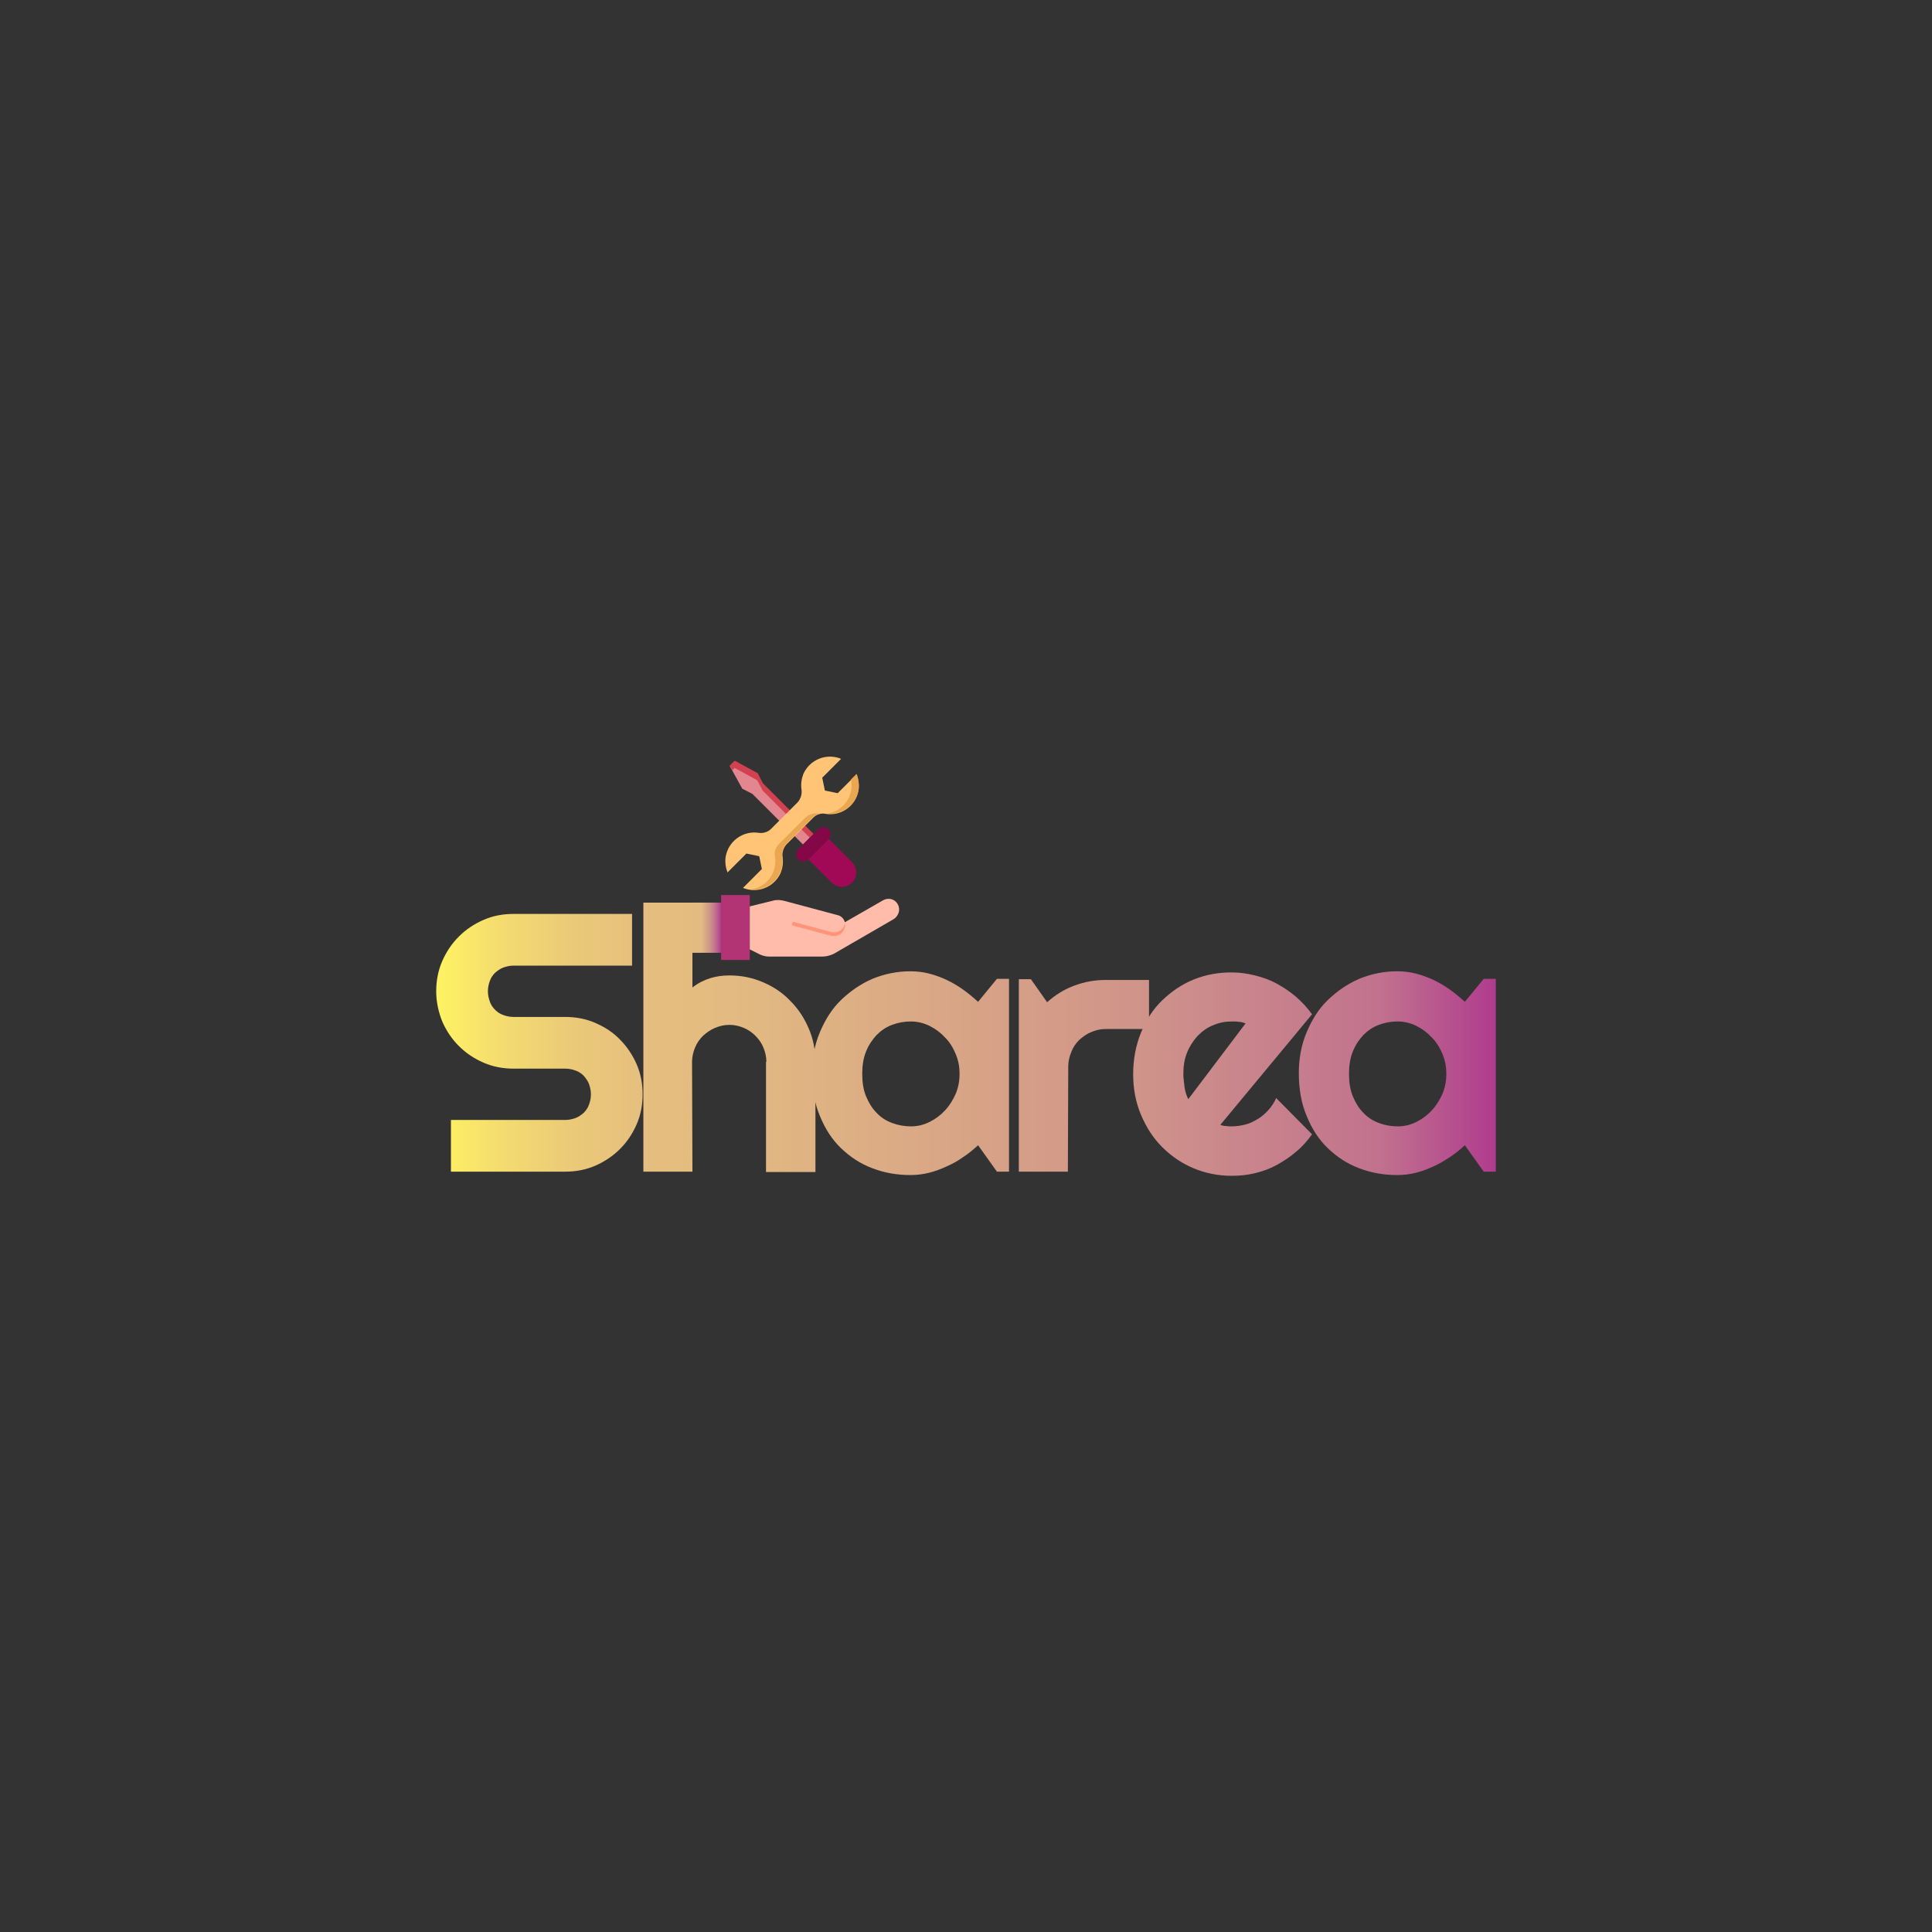 <?xml version="1.0" encoding="utf-8"?>
<!-- Generator: Adobe Illustrator 24.1.0, SVG Export Plug-In . SVG Version: 6.00 Build 0)  -->
<svg version="1.1" id="Calque_1" xmlns="http://www.w3.org/2000/svg" xmlns:xlink="http://www.w3.org/1999/xlink" x="0px" y="0px"
	 viewBox="0 0 512 512" style="enable-background:new 0 0 512 512;" xml:space="preserve">
<rect x="0" y="0" width="512" height="512" fill="#333333" stroke="none"/>
<style type="text/css">
	.st0{fill:url(#SVGID_1_);}
	.st1{fill:url(#SVGID_2_);}
	.st2{fill:url(#SVGID_3_);}
	.st3{fill:url(#SVGID_4_);}
	.st4{fill:url(#SVGID_5_);}
	.st5{fill:url(#SVGID_6_);}
	.st6{fill:#E2868F;}
	.st7{fill:#D24150;}
	.st8{fill:#FFC476;}
	.st9{fill:#E8A750;}
	.st10{fill:#A10856;}
	.st11{fill:#840747;}
	.st12{fill:#B23474;}
	.st13{fill:url(#SVGID_7_);}
	.st14{fill:#FFBCAB;}
	.st15{fill:#FF9478;}
</style>
<g>
	<g>
		<g>
			
				<linearGradient id="SVGID_1_" gradientUnits="userSpaceOnUse" x1="115.6" y1="-3248.371" x2="396.397" y2="-3248.371" gradientTransform="matrix(1 0 0 -1 0 -2972)">
				<stop  offset="0" style="stop-color:#FFF362"/>
				<stop  offset="6.095099e-02" style="stop-color:#F4DC6F"/>
				<stop  offset="0.131" style="stop-color:#EAC979"/>
				<stop  offset="0.203" style="stop-color:#E5BE7F"/>
				<stop  offset="0.28" style="stop-color:#E3BA81"/>
				<stop  offset="0.67" style="stop-color:#CF938A"/>
				<stop  offset="0.89" style="stop-color:#C1728E"/>
				<stop  offset="1" style="stop-color:#AF3C8E"/>
			</linearGradient>
			<path class="st0" d="M115.6,262.7c0-2.8,0.5-5.5,1.6-8c1.1-2.5,2.5-4.6,4.4-6.5c1.9-1.9,4-3.3,6.5-4.4c2.5-1.1,5.1-1.6,8-1.6
				h31.4v13.7h-31.4c-1,0-1.8,0.2-2.7,0.5c-0.8,0.3-1.5,0.8-2.2,1.4c-0.6,0.6-1.1,1.3-1.4,2.2c-0.3,0.8-0.5,1.7-0.5,2.7
				s0.2,1.8,0.5,2.7c0.3,0.9,0.8,1.6,1.4,2.2c0.6,0.6,1.3,1.1,2.2,1.4c0.8,0.3,1.7,0.5,2.7,0.5h13.7c2.8,0,5.5,0.5,8,1.6
				c2.5,1.1,4.7,2.5,6.5,4.4c1.8,1.8,3.3,4,4.4,6.5c1.1,2.5,1.6,5.2,1.6,8s-0.5,5.5-1.6,8c-1.1,2.5-2.5,4.6-4.4,6.5
				c-1.8,1.8-4,3.3-6.5,4.4c-2.5,1.1-5.2,1.6-8,1.6h-30.3v-13.7h30.3c1,0,1.8-0.2,2.7-0.5c0.8-0.3,1.5-0.8,2.2-1.4
				c0.6-0.6,1.1-1.3,1.4-2.2c0.3-0.8,0.5-1.7,0.5-2.7s-0.2-1.8-0.5-2.7c-0.3-0.8-0.8-1.5-1.4-2.2c-0.6-0.6-1.3-1.1-2.2-1.4
				c-0.8-0.3-1.7-0.5-2.7-0.5h-13.7c-2.8,0-5.5-0.5-8-1.6c-2.5-1.1-4.6-2.5-6.5-4.4c-1.9-1.9-3.3-4-4.4-6.5
				C116.2,268.2,115.6,265.5,115.6,262.7z"/>
			
				<linearGradient id="SVGID_2_" gradientUnits="userSpaceOnUse" x1="115.61" y1="-3246.889" x2="396.406" y2="-3246.889" gradientTransform="matrix(1 0 0 -1 0 -2972)">
				<stop  offset="0" style="stop-color:#FFF362"/>
				<stop  offset="6.095099e-02" style="stop-color:#F4DC6F"/>
				<stop  offset="0.131" style="stop-color:#EAC979"/>
				<stop  offset="0.203" style="stop-color:#E5BE7F"/>
				<stop  offset="0.28" style="stop-color:#E3BA81"/>
				<stop  offset="0.67" style="stop-color:#CF938A"/>
				<stop  offset="0.89" style="stop-color:#C1728E"/>
				<stop  offset="1" style="stop-color:#AF3C8E"/>
			</linearGradient>
			<path class="st1" d="M183.5,310.5h-13v-71.3h13v22.5c1.5-1.2,3.2-2,4.8-2.5c1.7-0.5,3.3-0.7,5-0.7c3.2,0,6.1,0.6,8.9,1.8
				c2.8,1.2,5.2,2.8,7.2,4.9c2.1,2.1,3.7,4.5,4.9,7.3c1.2,2.8,1.8,5.7,1.8,8.9v29.2H203v-29.2h0.1c0-1.3-0.3-2.6-0.8-3.8
				c-0.5-1.2-1.2-2.2-2.1-3.1c-0.9-0.9-1.9-1.6-3.1-2.1c-1.2-0.5-2.4-0.8-3.8-0.8c-1.4,0-2.6,0.3-3.8,0.8s-2.2,1.2-3.2,2.1
				c-0.9,0.9-1.6,1.9-2.1,3.1c-0.5,1.2-0.8,2.5-0.8,3.8L183.5,310.5L183.5,310.5L183.5,310.5z"/>
			
				<linearGradient id="SVGID_3_" gradientUnits="userSpaceOnUse" x1="115.61" y1="-3256.53" x2="396.406" y2="-3256.53" gradientTransform="matrix(1 0 0 -1 0 -2972)">
				<stop  offset="0" style="stop-color:#FFF362"/>
				<stop  offset="6.095099e-02" style="stop-color:#F4DC6F"/>
				<stop  offset="0.131" style="stop-color:#EAC979"/>
				<stop  offset="0.203" style="stop-color:#E5BE7F"/>
				<stop  offset="0.28" style="stop-color:#E3BA81"/>
				<stop  offset="0.67" style="stop-color:#CF938A"/>
				<stop  offset="0.89" style="stop-color:#C1728E"/>
				<stop  offset="1" style="stop-color:#AF3C8E"/>
			</linearGradient>
			<path class="st2" d="M267.4,310.5h-3.2l-5-7c-1.2,1.1-2.5,2.2-3.9,3.1c-1.4,1-2.8,1.8-4.4,2.5c-1.5,0.7-3.1,1.3-4.7,1.7
				s-3.2,0.6-4.9,0.6c-3.6,0-7-0.6-10.1-1.8c-3.2-1.2-5.9-3-8.3-5.3c-2.4-2.3-4.2-5.1-5.6-8.5c-1.4-3.3-2.1-7.1-2.1-11.4
				c0-4,0.7-7.6,2.1-10.9s3.2-6.2,5.6-8.5s5.1-4.2,8.3-5.6c3.2-1.3,6.5-2,10.1-2c1.7,0,3.3,0.2,4.9,0.6s3.2,1,4.7,1.7
				c1.5,0.7,3,1.6,4.4,2.6c1.4,1,2.7,2.1,3.9,3.2l5-6.1h3.2V310.5z M254.3,284.6c0-1.8-0.3-3.5-1-5.2c-0.7-1.7-1.6-3.2-2.8-4.4
				c-1.2-1.3-2.5-2.3-4.1-3.1c-1.6-0.8-3.3-1.2-5-1.2c-1.8,0-3.4,0.3-5,0.9c-1.6,0.6-2.9,1.5-4.1,2.7c-1.1,1.2-2.1,2.6-2.8,4.4
				c-0.7,1.7-1,3.7-1,5.9c0,2.2,0.3,4.2,1,5.9c0.7,1.7,1.6,3.2,2.8,4.4c1.1,1.2,2.5,2.1,4.1,2.7c1.6,0.6,3.3,0.9,5,0.9
				c1.8,0,3.4-0.4,5-1.2c1.6-0.8,2.9-1.8,4.1-3.1c1.2-1.3,2.1-2.8,2.8-4.4C254,288.1,254.3,286.3,254.3,284.6z"/>
			
				<linearGradient id="SVGID_4_" gradientUnits="userSpaceOnUse" x1="115.61" y1="-3257.024" x2="396.406" y2="-3257.024" gradientTransform="matrix(1 0 0 -1 0 -2972)">
				<stop  offset="0" style="stop-color:#FFF362"/>
				<stop  offset="6.095099e-02" style="stop-color:#F4DC6F"/>
				<stop  offset="0.131" style="stop-color:#EAC979"/>
				<stop  offset="0.203" style="stop-color:#E5BE7F"/>
				<stop  offset="0.28" style="stop-color:#E3BA81"/>
				<stop  offset="0.67" style="stop-color:#CF938A"/>
				<stop  offset="0.89" style="stop-color:#C1728E"/>
				<stop  offset="1" style="stop-color:#AF3C8E"/>
			</linearGradient>
			<path class="st3" d="M283,310.5h-13v-51h3.2l4.3,6.1c2.1-1.9,4.5-3.4,7.2-4.4c2.7-1,5.4-1.5,8.3-1.5h11.5v13h-11.5
				c-1.4,0-2.6,0.3-3.8,0.8c-1.2,0.5-2.2,1.2-3.2,2.1c-0.9,0.9-1.6,1.9-2.1,3.2c-0.5,1.2-0.8,2.5-0.8,3.8L283,310.5L283,310.5z"/>
			
				<linearGradient id="SVGID_5_" gradientUnits="userSpaceOnUse" x1="115.61" y1="-3256.557" x2="396.406" y2="-3256.557" gradientTransform="matrix(1 0 0 -1 0 -2972)">
				<stop  offset="0" style="stop-color:#FFF362"/>
				<stop  offset="6.095099e-02" style="stop-color:#F4DC6F"/>
				<stop  offset="0.131" style="stop-color:#EAC979"/>
				<stop  offset="0.203" style="stop-color:#E5BE7F"/>
				<stop  offset="0.28" style="stop-color:#E3BA81"/>
				<stop  offset="0.67" style="stop-color:#CF938A"/>
				<stop  offset="0.89" style="stop-color:#C1728E"/>
				<stop  offset="1" style="stop-color:#AF3C8E"/>
			</linearGradient>
			<path class="st4" d="M323.4,298.1c0.5,0.2,1,0.3,1.5,0.3c0.5,0.1,1,0.1,1.5,0.1c1.3,0,2.5-0.2,3.7-0.5c1.2-0.3,2.3-0.9,3.3-1.5
				c1-0.6,1.9-1.4,2.8-2.4s1.5-2,2-3.1l9.5,9.6c-1.2,1.7-2.6,3.3-4.2,4.6c-1.6,1.4-3.3,2.5-5.1,3.5c-1.8,1-3.7,1.7-5.8,2.2
				c-2,0.5-4.1,0.7-6.2,0.7c-3.6,0-7-0.7-10.1-2s-5.9-3.2-8.3-5.6c-2.4-2.4-4.2-5.2-5.6-8.5c-1.4-3.3-2.1-6.9-2.1-10.8
				c0-4,0.7-7.7,2.1-11.1s3.2-6.2,5.6-8.5s5.1-4.2,8.3-5.5s6.5-1.9,10.1-1.9c2.1,0,4.2,0.3,6.2,0.8c2,0.5,4,1.2,5.8,2.2
				c1.8,1,3.5,2.1,5.1,3.5c1.6,1.4,3,2.9,4.2,4.6L323.4,298.1z M330.1,271.2c-0.6-0.2-1.2-0.4-1.8-0.4c-0.6-0.1-1.2-0.1-1.8-0.1
				c-1.8,0-3.4,0.3-5,1c-1.6,0.6-2.9,1.6-4.1,2.8c-1.1,1.2-2.1,2.7-2.8,4.4c-0.7,1.7-1,3.6-1,5.7c0,0.5,0,1,0.1,1.6
				c0.1,0.6,0.1,1.2,0.2,1.8c0.1,0.6,0.2,1.2,0.4,1.8c0.2,0.6,0.4,1.1,0.6,1.5L330.1,271.2z"/>
			
				<linearGradient id="SVGID_6_" gradientUnits="userSpaceOnUse" x1="115.61" y1="-3256.53" x2="396.406" y2="-3256.53" gradientTransform="matrix(1 0 0 -1 0 -2972)">
				<stop  offset="0" style="stop-color:#FFF362"/>
				<stop  offset="6.095099e-02" style="stop-color:#F4DC6F"/>
				<stop  offset="0.131" style="stop-color:#EAC979"/>
				<stop  offset="0.203" style="stop-color:#E5BE7F"/>
				<stop  offset="0.28" style="stop-color:#E3BA81"/>
				<stop  offset="0.67" style="stop-color:#CF938A"/>
				<stop  offset="0.89" style="stop-color:#C1728E"/>
				<stop  offset="1" style="stop-color:#AF3C8E"/>
			</linearGradient>
			<path class="st5" d="M396.4,310.5h-3.2l-5-7c-1.2,1.1-2.5,2.2-3.9,3.1s-2.8,1.8-4.4,2.5c-1.5,0.7-3.1,1.3-4.7,1.7
				s-3.2,0.6-4.9,0.6c-3.6,0-7-0.6-10.1-1.8c-3.2-1.2-5.9-3-8.3-5.3c-2.4-2.3-4.2-5.1-5.6-8.5c-1.4-3.3-2.1-7.1-2.1-11.4
				c0-4,0.7-7.6,2.1-10.9s3.2-6.2,5.6-8.5s5.1-4.2,8.3-5.6c3.2-1.3,6.5-2,10.1-2c1.7,0,3.3,0.2,4.9,0.6c1.6,0.4,3.2,1,4.7,1.7
				c1.5,0.7,3,1.6,4.4,2.6c1.4,1,2.7,2.1,3.9,3.2l5-6.1h3.2V310.5z M383.3,284.6c0-1.8-0.3-3.5-1-5.2c-0.7-1.7-1.6-3.2-2.8-4.4
				c-1.2-1.3-2.5-2.3-4.1-3.1c-1.6-0.8-3.3-1.2-5-1.2c-1.8,0-3.4,0.3-5,0.9c-1.6,0.6-2.9,1.5-4.1,2.7c-1.1,1.2-2.1,2.6-2.8,4.4
				c-0.7,1.7-1,3.7-1,5.9c0,2.2,0.3,4.2,1,5.9c0.7,1.7,1.6,3.2,2.8,4.4c1.1,1.2,2.5,2.1,4.1,2.7c1.6,0.6,3.3,0.9,5,0.9
				c1.8,0,3.4-0.4,5-1.2c1.6-0.8,2.9-1.8,4.1-3.1c1.2-1.3,2.1-2.8,2.8-4.4C383,288.1,383.3,286.3,383.3,284.6z"/>
		</g>
	</g>
	<path class="st6" d="M202.1,207.7l-1.4-2.7l-6-3.3l-1.3,1.3l3.3,6l2.7,1.4l13.4,13.4l2.7-2.7L202.1,207.7z"/>
	<path class="st7" d="M194.7,203.5l6,3.3l1.4,2.7l12.5,12.5l1-1l-13.4-13.4l-1.4-2.7l-6.1-3.3l-1.3,1.3l0.7,1.2L194.7,203.5z"/>
	<path class="st8" d="M201,220.7c-4.1-0.6-8,2.2-8.7,6.4c-0.2,1.4,0,2.8,0.5,4.1l5-5l3.4,0.7l0.7,3.4l-5,5c3.9,1.6,8.3-0.2,10-4
		c0.5-1.3,0.7-2.7,0.5-4.1c-0.2-1.2,0.2-2.5,1-3.4l7.1-7.1c0.9-0.9,2.2-1.3,3.4-1c4.1,0.6,8-2.2,8.6-6.4c0.2-1.4,0-2.8-0.5-4.1l-5,5
		l-3.4-0.7l-0.7-3.4l5-5c-3.9-1.6-8.3,0.2-10,4c-0.5,1.3-0.7,2.7-0.5,4.1c0.2,1.2-0.2,2.5-1,3.4l-2.2,2.2l0,0l0,0l-2.7,2.7l0,0l0,0
		l-2.2,2.2C203.5,220.5,202.2,220.9,201,220.7L201,220.7z"/>
	<path class="st9" d="M227,205.1l-1.5,1.5c0.9,4.1-1.8,8.1-5.8,8.9c-0.2,0.1-0.4,0.1-0.6,0.1c4.2,0.5,8-2.4,8.5-6.6
		C227.7,207.7,227.5,206.3,227,205.1z"/>
	<path class="st9" d="M216.9,215.6c-1.2-0.2-2.5,0.2-3.4,1l-7.1,7.1c-0.9,0.9-1.3,2.2-1,3.4c0.6,4.1-2.2,8-6.3,8.6
		c-0.1,0-0.2,0-0.3,0c4.1,0.5,8-2.4,8.5-6.5c0.1-0.7,0.1-1.4,0-2.1c-0.2-1.2,0.2-2.5,1-3.4l7.1-7.1c0.5-0.5,1.2-0.9,2-1
		C217.2,215.6,217.1,215.6,216.9,215.6L216.9,215.6z"/>
	<path class="st10" d="M220.4,233.9c1.5,1.5,3.9,1.5,5.4,0c1.5-1.5,1.5-3.9,0-5.4l-6.2-6.2l-5.4,5.4L220.4,233.9z"/>
	<path class="st11" d="M214.2,227.8l5.4-5.4c0.7-0.7,0.7-1.9,0-2.7c-0.7-0.7-1.9-0.7-2.7,0l-5.4,5.4c-0.7,0.7-0.7,1.9,0,2.7
		C212.3,228.5,213.5,228.5,214.2,227.8z"/>
	<path class="st12" d="M191.1,254.4h7.6v-2.9v-11.4v-2.9h-7.6v1.9v13.3V254.4z"/>
	
		<linearGradient id="SVGID_7_" gradientUnits="userSpaceOnUse" x1="183.517" y1="-3217.858" x2="191.101" y2="-3217.858" gradientTransform="matrix(1 0 0 -1 0 -2972)">
		<stop  offset="0.321" style="stop-color:#E3BA81"/>
		<stop  offset="0.618" style="stop-color:#CF938A"/>
		<stop  offset="0.794" style="stop-color:#C1728E"/>
		<stop  offset="1" style="stop-color:#AF3C8E"/>
	</linearGradient>
	<path class="st13" d="M183.5,239.2h7.6v13.3h-7.6V239.2z"/>
	<path class="st14" d="M237.9,239.6c-0.8-1.4-2.5-1.8-3.9-1l0,0l-10.1,5.8l0,0c-0.3-1-1-1.7-2-1.9l-14.2-3.8c-0.9-0.2-1.9-0.3-2.9,0
		l-6.1,1.5v11.4l2.6,1.3c0.8,0.4,1.7,0.6,2.5,0.6H218c1,0,2-0.3,2.9-0.7l15.9-9.2C238.2,242.7,238.7,241,237.9,239.6L237.9,239.6z"
		/>
	<path class="st15" d="M223.9,244.7c0,0.1,0,0.2-0.1,0.3c-0.4,1.5-2,2.4-3.5,2l0,0l-8.2-2.2l-2-0.5l-0.3,0.9l10.5,2.8
		c1.5,0.4,3.1-0.5,3.5-2C224,245.6,224,245.1,223.9,244.7L223.9,244.7z"/>
</g>
</svg>

